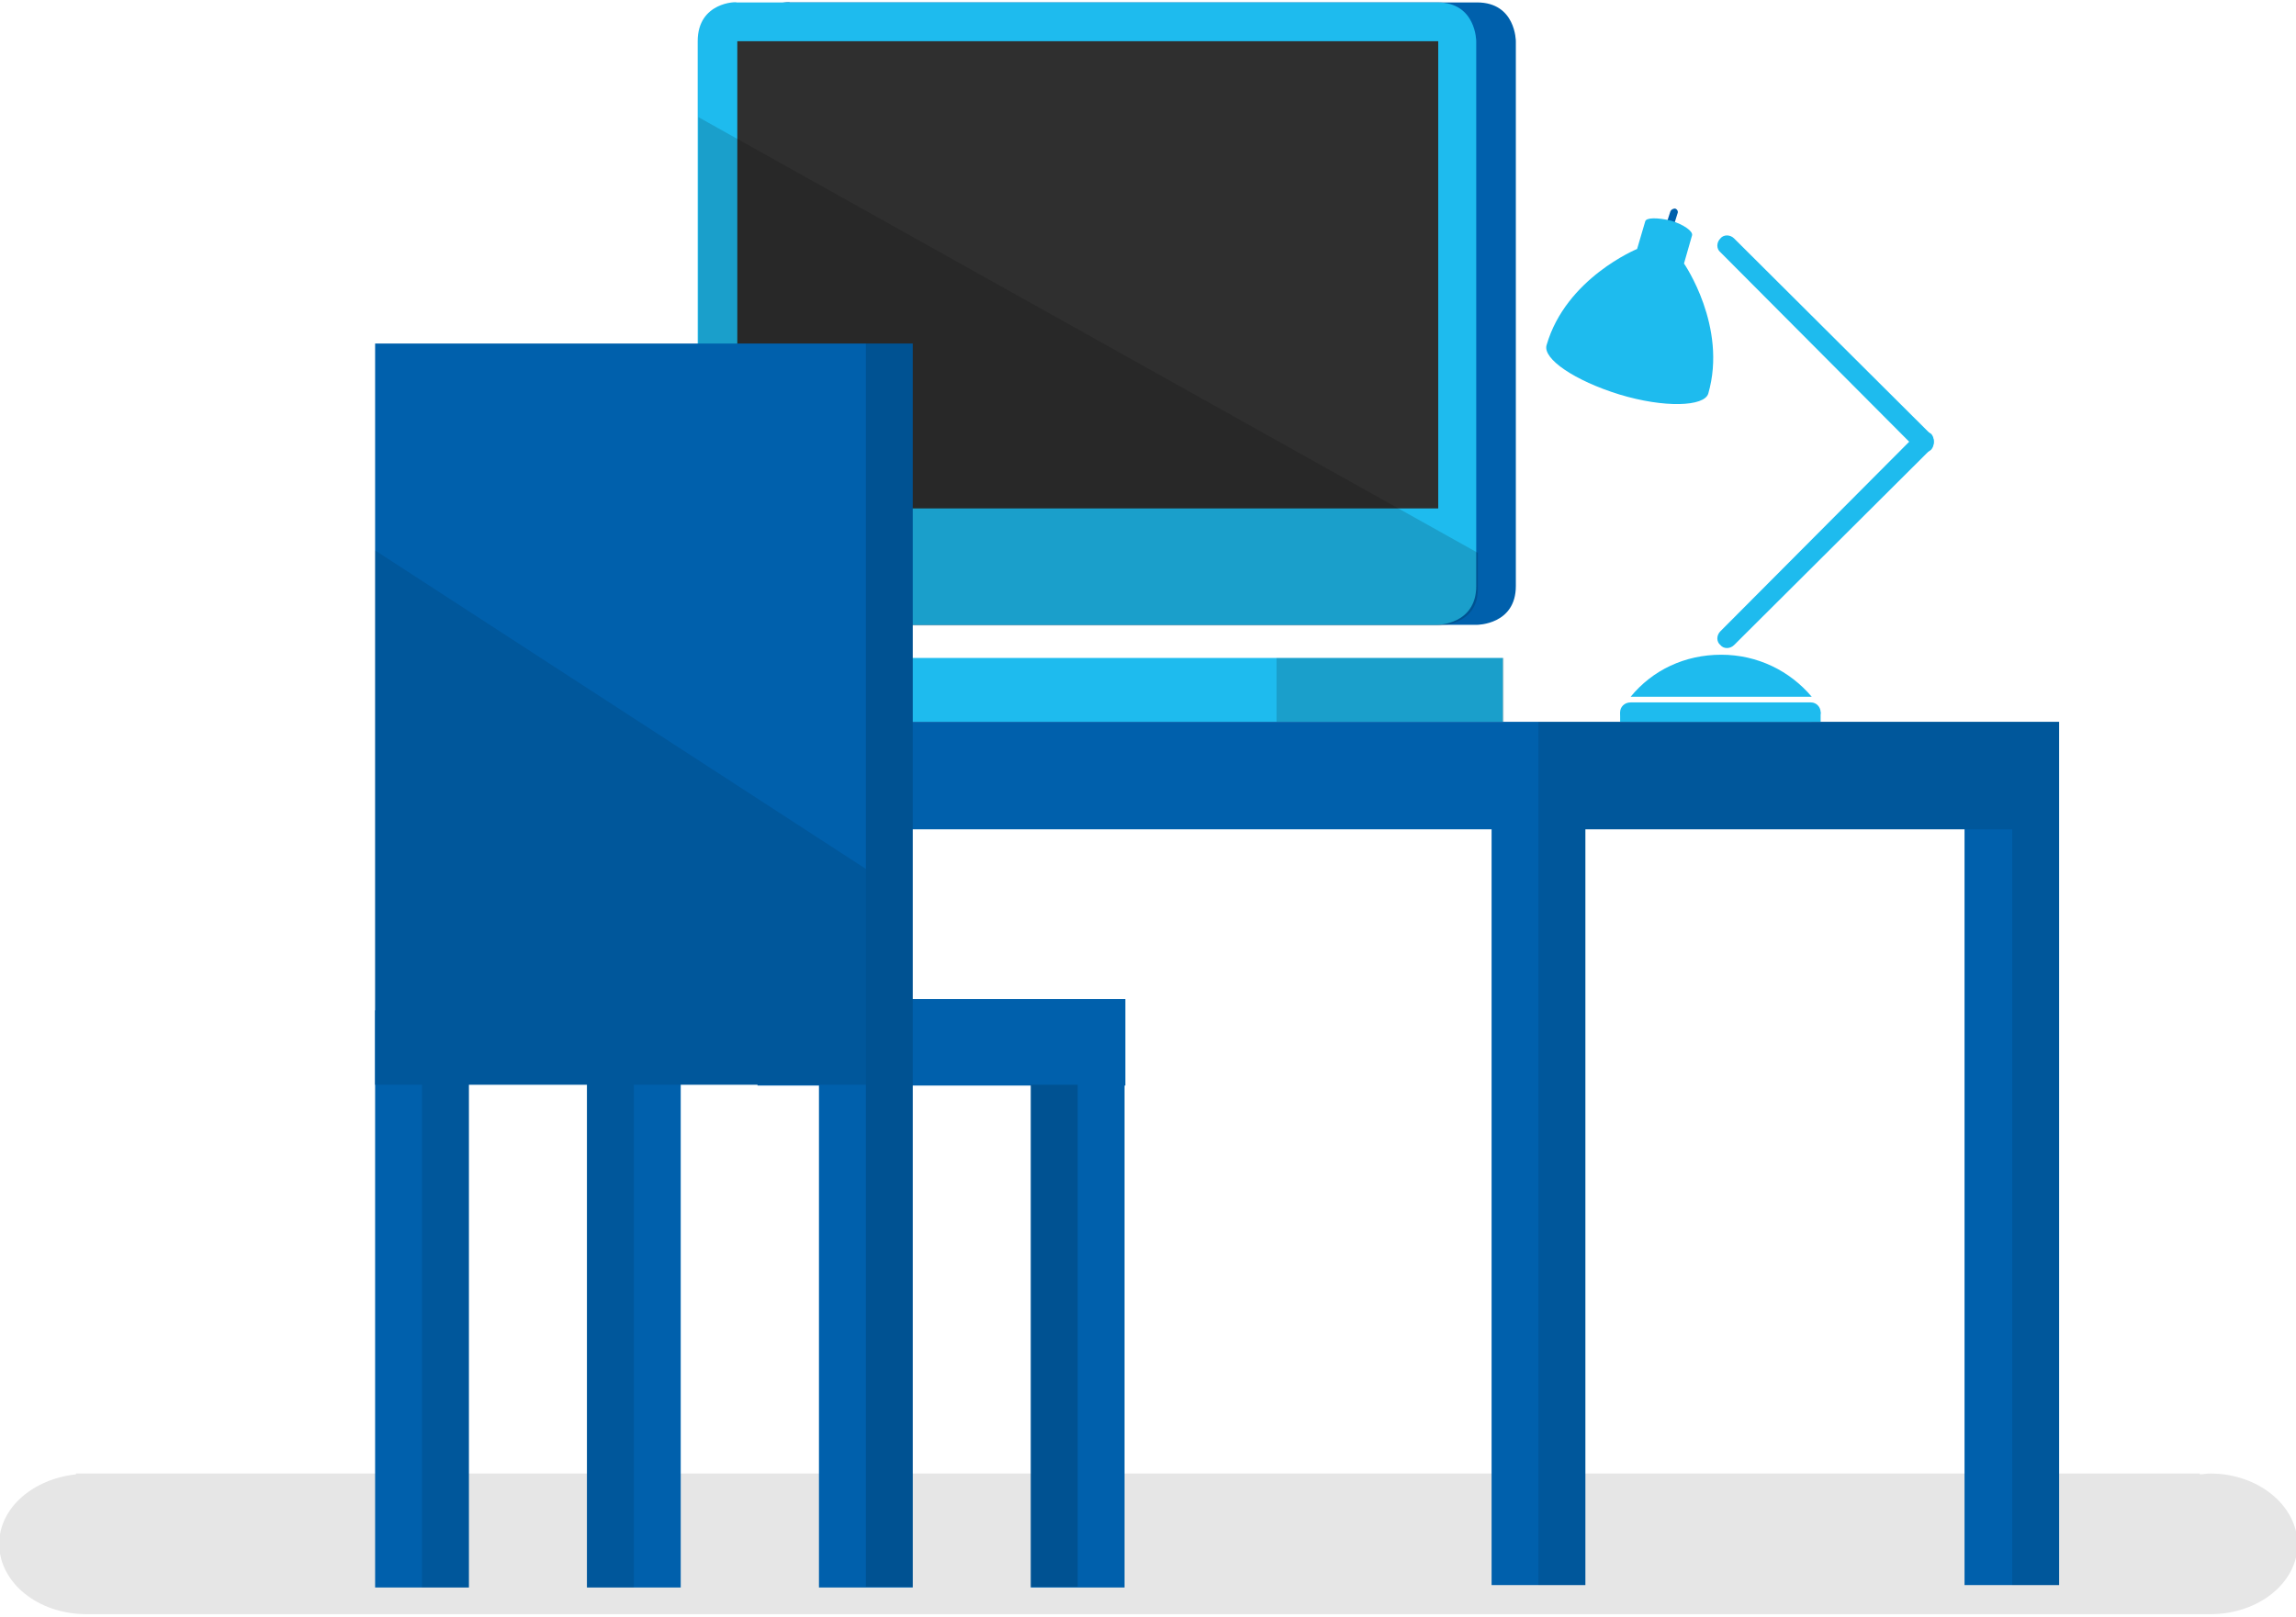 <?xml version="1.0" encoding="utf-8"?>
<!-- Generator: Adobe Illustrator 19.2.1, SVG Export Plug-In . SVG Version: 6.00 Build 0)  -->
<svg version="1.1" xmlns="http://www.w3.org/2000/svg" xmlns:xlink="http://www.w3.org/1999/xlink" x="0px" y="0px"
	 viewBox="0 0 284 200" enable-background="new 0 0 284 200" xml:space="preserve">
<g id="desktop_management">
	<g>
		<g>
			<rect x="86.3" y="81.4" fill="#1EBBEE" width="99.6" height="7.9"/>
			<rect x="157.9" y="81.4" opacity="0.15" width="28.1" height="7.9"/>
		</g>
		<path opacity="0.1" d="M273.4,182.3c-0.5,0-0.9,0.1-1.3,0.1v-0.1l-262.7,0v0.1C4,183-0.1,186.6-0.1,191c0,4.8,4.8,8.7,10.8,8.7
			c0.8,0,262,0,262.7,0c6,0,10.8-3.9,10.8-8.7C284.1,186.2,279.3,182.3,273.4,182.3"/>
		<polygon fill="#0060AC" points="47.5,89.3 47.5,102.6 184.5,102.6 184.5,196.1 196.1,196.1 196.1,102.6 243,102.6 243,196.1 
			254.7,196.1 254.7,102.6 254.7,101.4 254.7,89.3 		"/>
		<polygon opacity="0.1" points="190.3,89.3 190.3,101.2 190.3,102.6 190.3,196.1 196.1,196.1 196.1,102.6 248.9,102.6 248.9,196.1 
			254.7,196.1 254.7,102.6 254.7,101.2 254.7,89.3 		"/>
		<g>
			<path fill="#0060AC" d="M92.9,5.1l0,67.4c0,0,0,4.8,4.8,4.8l85,0c0,0,4.8,0,4.8-4.8V5.1c0,0,0-4.8-4.8-4.8l-85,0
				C97.7,0.2,92.9,0.2,92.9,5.1z"/>
			<path fill="#1EBBEE" d="M86.3,5.1l0,67.4c0,0,0,4.8,4.8,4.8l86.7,0c0,0,4.8,0,4.8-4.8V5.1c0,0,0-4.8-4.8-4.8l-86.7,0
				C91.2,0.2,86.3,0.2,86.3,5.1z"/>
			<rect x="91.2" y="5.1" fill="#2F2F2F" width="86.7" height="57.8"/>
			<path opacity="0.15" d="M91.2,77.4l86.8,0c0,0,4.8,0,4.8-4.5v-4.5L86.4,14.5l0,58.4C86.4,72.9,86.4,77.4,91.2,77.4z"/>
		</g>
		<rect x="46.4" y="42.5" fill="#0060AC" width="66.5" height="91.7"/>
		<rect x="46.4" y="125" fill="#0060AC" width="11.6" height="71.4"/>
		<rect x="101.3" y="125" fill="#0060AC" width="11.6" height="71.4"/>
		<rect x="72.6" y="125" fill="#0060AC" width="11.6" height="71.4"/>
		<rect x="127.5" y="125" fill="#0060AC" width="11.6" height="71.4"/>
		<rect x="93.7" y="123.6" fill="#0060AC" width="45.5" height="10.7"/>
		<rect x="107.1" y="42.5" opacity="0.15" width="5.8" height="153.8"/>
		<rect x="127.5" y="134.2" opacity="0.15" width="5.8" height="62.1"/>
		<polygon opacity="0.1" points="107.1,107.5 46.4,68.1 46.4,134.2 52.2,134.2 52.2,196.4 58,196.4 58,134.2 72.6,134.2 72.6,196.4 
			78.4,196.4 78.4,134.2 107.1,134.2 		"/>
		<g>
			<path fill="#1EBBEE" d="M214.5,79.8c-0.5,0.5-1.3,0.5-1.7,0c-0.5-0.4-0.5-1.2,0-1.7l24.3-24.4c0.5-0.4,1.3-0.4,1.8,0
				c0.4,0.5,0.4,1.3,0,1.8L214.5,79.8z"/>
			<path fill="#1EBBEE" d="M212.8,31.2c-0.5-0.4-0.5-1.2,0-1.7c0.4-0.5,1.2-0.5,1.7,0l24.4,24.3c0.4,0.5,0.4,1.3,0,1.8
				c-0.5,0.5-1.3,0.5-1.8,0L212.8,31.2z"/>
			<path fill="#0060AC" d="M206.6,29.3c0,0.3-0.3,0.4-0.5,0.3c-0.3,0-0.4-0.4-0.4-0.6l0.9-2.8c0.1-0.3,0.4-0.4,0.6-0.4
				c0.3,0.1,0.4,0.4,0.3,0.6L206.6,29.3z"/>
			<path fill="#1EBBEE" d="M208.3,32.6l1-3.5c0.1-0.5-1-1.3-2.6-1.8c-1.7-0.4-3.1-0.4-3.2,0.1l-1,3.4c0,0-8.8,3.6-11.2,11.9
				c-0.5,1.7,3.5,4.4,9,6.1c5.6,1.7,10.5,1.5,11-0.1C213.7,40.4,208.3,32.6,208.3,32.6"/>
			<path fill="#1EBBEE" d="M224.1,86.2c-2.7-3.2-6.7-5.2-11.2-5.2c-4.5,0-8.5,1.9-11.2,5.2H224.1z"/>
			<path fill="#1EBBEE" d="M225.2,88.1c0,0.6-0.5,1.2-1.2,1.2h-22.3c-0.8,0-1.3-0.5-1.3-1.2c0-0.6,0.5-1.2,1.3-1.2h22.3
				C224.7,86.9,225.2,87.5,225.2,88.1"/>
			<rect x="200.4" y="88.1" fill="#1EBBEE" width="24.8" height="1.2"/>
			<rect x="200.4" y="88.1" opacity="0" fill="#1EBBEE" width="24.8" height="1.2"/>
		</g>
	</g>
</g>
<g id="corporate_mobile">
</g>
<g id="kiosk">
</g>
<g id="conditional_access">
</g>
</svg>
